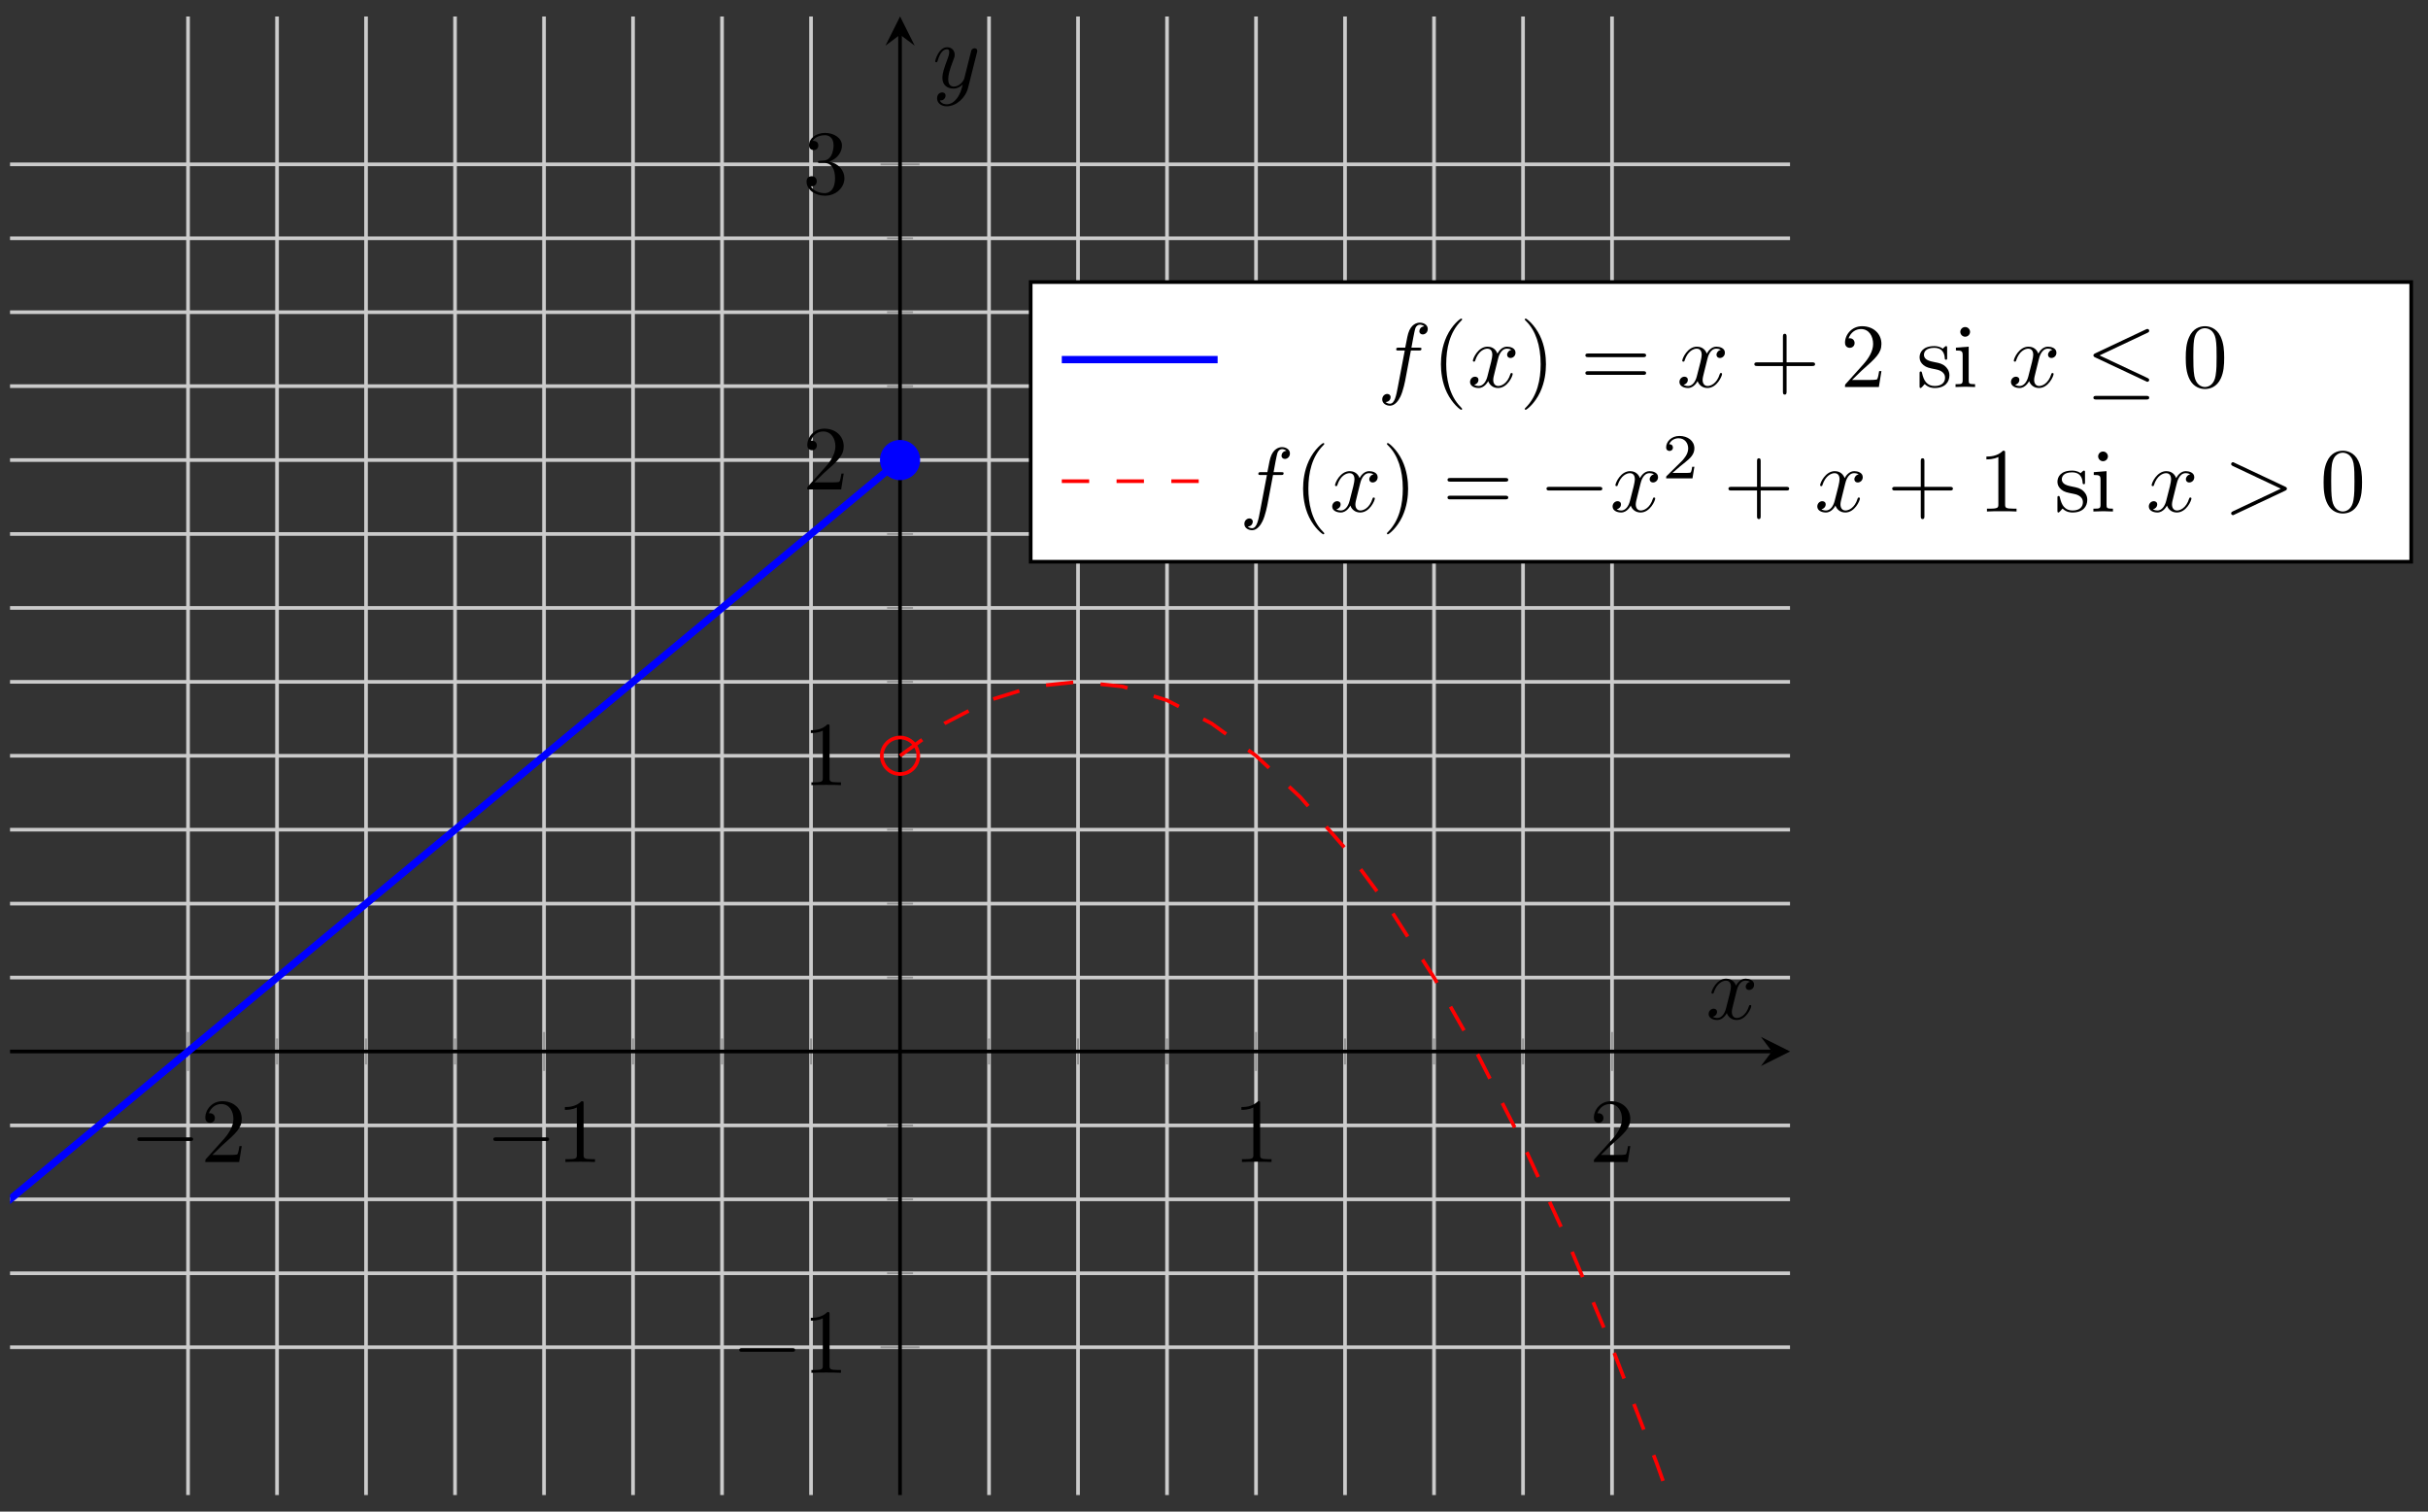 <svg xmlns="http://www.w3.org/2000/svg" xmlns:xlink="http://www.w3.org/1999/xlink" xmlns:inkscape="http://www.inkscape.org/namespaces/inkscape" version="1.1" width="265" height="165" viewBox="0 0 265 165">
<rect x="0" y="0" width="265" height="165" fill="#333333" stroke="none"/>
<defs>
<path id="font_1_1" d="M.659 .23C.676 .23 .694 .23 .694 .25 .694 .27 .676 .27 .659 .27H.118C.101 .27 .083 .27 .083 .25 .083 .23 .101 .23 .118 .23H.659Z"/>
<path id="font_2_6" d="M.127 .077 .233 .18C.389 .318 .449 .372 .449 .472 .449 .586 .359 .666 .237 .666 .124 .666 .05 .574 .05 .485 .05 .429 .1 .429 .103 .429 .12 .429 .155 .441 .155 .482 .155 .508 .137 .534 .102 .534 .094 .534 .092 .534 .089 .533 .112 .598 .166 .635 .224 .635 .315 .635 .358 .554 .358 .472 .358 .392 .308 .313 .253 .251L.061 .037C.05 .026 .05 .024 .05 0H.421L.449 .174H.424C.419 .144 .412 .1 .402 .085 .395 .077 .329 .077 .307 .077H.127Z"/>
<path id="font_2_5" d="M.294 .64C.294 .664 .294 .666 .271 .666 .209 .602 .121 .602 .089 .602V.571C.109 .571 .168 .571 .22 .597V.079C.22 .043 .217 .031 .127 .031H.095V0C.13 .003 .217 .003 .257 .003 .297 .003 .384 .003 .419 0V.031H.387C.297 .031 .294 .042 .294 .079V.64Z"/>
<path id="font_2_7" d="M.29 .352C.372 .379 .43 .449 .43 .528 .43 .61 .342 .666 .246 .666 .145 .666 .069 .606 .069 .53 .069 .497 .091 .478 .12 .478 .151 .478 .171 .5 .171 .529 .171 .579 .124 .579 .109 .579 .14 .628 .206 .641 .242 .641 .283 .641 .338 .619 .338 .529 .338 .517 .336 .459 .31 .415 .28 .367 .246 .364 .221 .363 .213 .362 .189 .36 .182 .36 .174 .359 .167 .358 .167 .348 .167 .337 .174 .337 .191 .337H.235C.317 .337 .354 .269 .354 .17 .354 .034 .285 .006 .241 .006 .198 .006 .123 .022 .088 .081 .123 .076 .154 .098 .154 .136 .154 .172 .127 .192 .098 .192 .074 .192 .042 .178 .042 .134 .042 .043 .135-.022 .244-.022 .366-.022 .457 .068 .457 .17 .457 .253 .394 .331 .29 .352Z"/>
<clipPath id="clip_3">
<path transform="matrix(1,0,0,-1,-18.332,276.166)" d="M19.427 112.974H213.701V274.366H19.427Z"/>
</clipPath>
<path id="font_4_3" d="M.334 .302C.34 .328 .363 .42 .433 .42 .438 .42 .462 .42 .483 .407 .455 .402 .435 .377 .435 .353 .435 .337 .446 .318 .473 .318 .495 .318 .527 .336 .527 .376 .527 .428 .468 .442 .434 .442 .376 .442 .341 .389 .329 .366 .304 .432 .25 .442 .221 .442 .117 .442 .06 .313 .06 .288 .06 .278 .07 .278 .072 .278 .08 .278 .083 .28 .085 .289 .119 .395 .185 .42 .219 .42 .238 .42 .273 .411 .273 .353 .273 .322 .256 .255 .219 .115 .203 .053 .168 .011 .124 .011 .118 .011 .095 .011 .074 .024 .099 .029 .121 .05 .121 .078 .121 .105 .099 .113 .084 .113 .054 .113 .029 .087 .029 .055 .029 .009 .079-.011 .123-.011 .189-.011 .225 .059 .228 .065 .24 .028 .276-.011 .336-.011 .439-.011 .496 .118 .496 .143 .496 .153 .487 .153 .484 .153 .475 .153 .473 .149 .471 .142 .438 .035 .37 .011 .338 .011 .299 .011 .283 .043 .283 .077 .283 .099 .289 .121 .3 .165L.334 .302Z"/>
<path id="font_4_4" d="M.486 .381C.49 .395 .49 .397 .49 .404 .49 .422 .476 .431 .461 .431 .451 .431 .435 .425 .426 .41 .424 .405 .416 .374 .412 .356 .405 .33 .398 .303 .392 .276L.347 .096C.343 .081 .3 .011 .234 .011 .183 .011 .172 .055 .172 .092 .172 .138 .189 .2 .223 .288 .239 .329 .243 .34 .243 .36 .243 .405 .211 .442 .161 .442 .066 .442 .029 .297 .029 .288 .029 .278 .039 .278 .041 .278 .051 .278 .052 .28 .057 .296 .084 .39 .124 .42 .158 .42 .166 .42 .183 .42 .183 .388 .183 .363 .173 .337 .166 .318 .126 .212 .108 .155 .108 .108 .108 .019 .171-.011 .23-.011 .269-.011 .303 .006 .331 .034 .318-.018 .306-.067 .266-.12 .24-.154 .202-.183 .156-.183 .142-.183 .097-.18 .08-.141 .096-.141 .109-.141 .123-.129 .133-.12 .143-.107 .143-.088 .143-.057 .116-.053 .106-.053 .083-.053 .05-.069 .05-.118 .05-.168 .094-.205 .156-.205 .259-.205 .362-.114 .39-.001L.486 .381Z"/>
<path id="font_4_2" d="M.367 .4H.453C.473 .4 .483 .4 .483 .42 .483 .431 .473 .431 .456 .431H.373L.394 .545C.398 .566 .412 .637 .418 .649 .427 .668 .444 .683 .465 .683 .469 .683 .495 .683 .514 .665 .47 .661 .46 .626 .46 .611 .46 .588 .478 .576 .497 .576 .523 .576 .552 .598 .552 .636 .552 .682 .506 .705 .465 .705 .431 .705 .368 .687 .338 .588 .332 .567 .329 .557 .305 .431H.236C.217 .431 .206 .431 .206 .412 .206 .4 .215 .4 .234 .4H.3L.225 .005C.207-.092 .19-.183 .138-.183 .134-.183 .109-.183 .09-.165 .136-.162 .145-.126 .145-.111 .145-.088 .127-.076 .108-.076 .082-.076 .053-.098 .053-.136 .053-.181 .097-.205 .138-.205 .193-.205 .233-.146 .251-.108 .283-.045 .306 .076 .307 .083L.367 .4Z"/>
<path id="font_2_1" d="M.331-.24C.331-.237 .331-.235 .314-.218 .189-.092 .157 .097 .157 .25 .157 .424 .195 .598 .318 .723 .331 .735 .331 .737 .331 .74 .331 .747 .327 .75 .321 .75 .311 .75 .221 .682 .162 .555 .111 .445 .099 .334 .099 .25 .099 .172 .11 .051 .165-.062 .225-.185 .311-.25 .321-.25 .327-.25 .331-.247 .331-.24Z"/>
<path id="font_2_2" d="M.289 .25C.289 .328 .278 .449 .223 .562 .163 .685 .077 .75 .067 .75 .061 .75 .057 .746 .057 .74 .057 .737 .057 .735 .076 .717 .174 .618 .231 .459 .231 .25 .231 .079 .194-.097 .07-.223 .057-.235 .057-.237 .057-.24 .057-.246 .061-.25 .067-.25 .077-.25 .167-.182 .226-.055 .277 .055 .289 .166 .289 .25Z"/>
<path id="font_2_8" d="M.687 .327C.702 .327 .721 .327 .721 .347 .721 .367 .702 .367 .688 .367H.089C.075 .367 .056 .367 .056 .347 .056 .327 .075 .327 .09 .327H.687M.688 .133C.702 .133 .721 .133 .721 .153 .721 .173 .702 .173 .687 .173H.09C.075 .173 .056 .173 .056 .153 .056 .133 .075 .133 .089 .133H.688Z"/>
<path id="font_2_3" d="M.409 .23H.688C.702 .23 .721 .23 .721 .25 .721 .27 .702 .27 .688 .27H.409V.55C.409 .564 .409 .583 .389 .583 .369 .583 .369 .564 .369 .55V.27H.089C.075 .27 .056 .27 .056 .25 .056 .23 .075 .23 .089 .23H.369V-.05C.369-.064 .369-.083 .389-.083 .409-.083 .409-.064 .409-.05V.23Z"/>
<path id="font_5_98" d="M.36 .128C.36 .181 .33 .211 .318 .223 .285 .255 .246 .263 .204 .271 .148 .282 .081 .295 .081 .353 .081 .388 .107 .429 .193 .429 .303 .429 .308 .339 .31 .308 .311 .299 .322 .299 .322 .299 .335 .299 .335 .304 .335 .323V.424C.335 .441 .335 .448 .324 .448 .319 .448 .317 .448 .304 .436 .301 .432 .291 .423 .287 .42 .249 .448 .208 .448 .193 .448 .071 .448 .033 .381 .033 .325 .033 .29 .049 .262 .076 .24 .108 .214 .136 .208 .208 .194 .23 .19 .312 .174 .312 .102 .312 .051 .277 .011 .199 .011 .115 .011 .079 .068 .06 .153 .057 .166 .056 .17 .046 .17 .033 .17 .033 .163 .033 .145V.013C.033-.004 .033-.011 .044-.011 .049-.011 .05-.01 .069 .009 .071 .011 .071 .013 .089 .032 .133-.01 .178-.011 .199-.011 .314-.011 .36 .056 .36 .128V.128Z"/>
<path id="font_5_66" d="M.247 0V.031C.181 .031 .177 .036 .177 .075V.442L.037 .431V.4C.102 .4 .111 .394 .111 .345V.076C.111 .031 .1 .031 .033 .031V0L.143 .003C.178 .003 .213 .001 .247 0M.192 .604C.192 .631 .169 .657 .139 .657 .105 .657 .085 .629 .085 .604 .085 .577 .108 .551 .138 .551 .172 .551 .192 .579 .192 .604Z"/>
<path id="font_1_2" d="M.675 .594C.686 .599 .694 .604 .694 .616 .694 .627 .686 .636 .674 .636 .669 .636 .66 .632 .656 .63L.103 .369C.086 .361 .083 .354 .083 .346 .083 .337 .089 .33 .103 .324L.656 .064C.669 .057 .671 .057 .674 .057 .685 .057 .694 .066 .694 .077 .694 .086 .69 .092 .673 .1L.15 .346 .675 .594M.659-.137C.676-.137 .694-.137 .694-.117 .694-.097 .673-.097 .658-.097H.119C.104-.097 .083-.097 .083-.117 .083-.137 .101-.137 .118-.137H.659Z"/>
<path id="font_2_4" d="M.46 .32C.46 .4 .455 .48 .42 .554 .374 .65 .292 .666 .25 .666 .19 .666 .117 .64 .076 .547 .044 .478 .039 .4 .039 .32 .039 .245 .043 .155 .084 .079 .127-.002 .2-.022 .249-.022 .303-.022 .379-.001 .423 .094 .455 .163 .46 .241 .46 .32M.249-0C.21-0 .151 .025 .133 .121 .122 .181 .122 .273 .122 .332 .122 .396 .122 .462 .13 .516 .149 .635 .224 .644 .249 .644 .282 .644 .348 .626 .367 .527 .377 .471 .377 .395 .377 .332 .377 .257 .377 .189 .366 .125 .351 .03 .294-0 .249-0Z"/>
<path id="font_6_1" d="M.505 .182H.471C.468 .16 .458 .101 .445 .091 .437 .085 .36 .085 .346 .085H.162C.267 .178 .302 .206 .362 .253 .436 .312 .505 .374 .505 .469 .505 .59 .399 .664 .271 .664 .147 .664 .063 .577 .063 .485 .063 .434 .106 .429 .116 .429 .14 .429 .169 .446 .169 .482 .169 .5 .162 .535 .11 .535 .141 .606 .209 .628 .256 .628 .356 .628 .408 .55 .408 .469 .408 .382 .346 .313 .314 .277L.073 .039C.063 .03 .063 .028 .063 0H.475L.505 .182Z"/>
<path id="font_4_1" d="M.675 .228C.686 .233 .694 .238 .694 .25 .694 .262 .686 .267 .675 .272L.121 .533C.108 .54 .106 .54 .103 .54 .092 .54 .083 .531 .083 .52 .083 .511 .088 .505 .102 .498L.627 .25 .102 .002C.088-.005 .083-.011 .083-.02 .083-.031 .092-.04 .103-.04 .106-.04 .108-.04 .121-.033L.675 .228Z"/>
</defs>
<path transform="matrix(1,0,0,-1,-18.332,276.166)" stroke-width=".399" stroke-linecap="butt" stroke-miterlimit="10" stroke-linejoin="miter" fill="none" stroke="#cbcbcb" d="M48.568 112.974V274.366M58.282 112.974V274.366M67.996 112.974V274.366M87.423 112.974V274.366M97.137 112.974V274.366M106.851 112.974V274.366M126.278 112.974V274.366M135.992 112.974V274.366M145.705 112.974V274.366M165.133 112.974V274.366M174.846 112.974V274.366M184.56 112.974V274.366"/>
<path transform="matrix(1,0,0,-1,-18.332,276.166)" stroke-width=".399" stroke-linecap="butt" stroke-miterlimit="10" stroke-linejoin="miter" fill="none" stroke="#cbcbcb" d="M38.855 112.974V274.366M77.709 112.974V274.366M155.419 112.974V274.366M194.274 112.974V274.366"/>
<path transform="matrix(1,0,0,-1,-18.332,276.166)" stroke-width=".399" stroke-linecap="butt" stroke-miterlimit="10" stroke-linejoin="miter" fill="none" stroke="#cbcbcb" d="M19.427 137.183H213.701M19.427 145.253H213.701M19.427 153.322H213.701M19.427 169.461H213.701M19.427 177.531H213.701M19.427 185.601H213.701M19.427 201.74H213.701M19.427 209.809H213.701M19.427 217.879H213.701M19.427 234.018H213.701M19.427 242.088H213.701M19.427 250.157H213.701"/>
<path transform="matrix(1,0,0,-1,-18.332,276.166)" stroke-width=".399" stroke-linecap="butt" stroke-miterlimit="10" stroke-linejoin="miter" fill="none" stroke="#cbcbcb" d="M19.427 129.113H213.701M19.427 193.67H213.701M19.427 225.949H213.701M19.427 258.227H213.701"/>
<path transform="matrix(1,0,0,-1,-18.332,276.166)" stroke-width=".199" stroke-linecap="butt" stroke-miterlimit="10" stroke-linejoin="miter" fill="none" stroke="#929292" d="M48.568 159.974V162.809M58.282 159.974V162.809M67.996 159.974V162.809M87.423 159.974V162.809M97.137 159.974V162.809M106.851 159.974V162.809M126.278 159.974V162.809M135.992 159.974V162.809M145.705 159.974V162.809M165.133 159.974V162.809M174.846 159.974V162.809M184.56 159.974V162.809"/>
<path transform="matrix(1,0,0,-1,-18.332,276.166)" stroke-width=".199" stroke-linecap="butt" stroke-miterlimit="10" stroke-linejoin="miter" fill="none" stroke="#929292" d="M38.855 159.266V163.518M77.709 159.266V163.518M155.419 159.266V163.518M194.274 159.266V163.518"/>
<path transform="matrix(1,0,0,-1,-18.332,276.166)" stroke-width=".199" stroke-linecap="butt" stroke-miterlimit="10" stroke-linejoin="miter" fill="none" stroke="#929292" d="M115.147 137.183H117.982M115.147 145.253H117.982M115.147 153.322H117.982M115.147 169.461H117.982M115.147 177.531H117.982M115.147 185.601H117.982M115.147 201.74H117.982M115.147 209.809H117.982M115.147 217.879H117.982M115.147 234.018H117.982M115.147 242.088H117.982M115.147 250.157H117.982"/>
<path transform="matrix(1,0,0,-1,-18.332,276.166)" stroke-width=".199" stroke-linecap="butt" stroke-miterlimit="10" stroke-linejoin="miter" fill="none" stroke="#929292" d="M114.438 129.113H118.69M114.438 193.67H118.69M114.438 225.949H118.69M114.438 258.227H118.69"/>
<path transform="matrix(1,0,0,-1,-18.332,276.166)" stroke-width=".399" stroke-linecap="butt" stroke-miterlimit="10" stroke-linejoin="miter" fill="none" stroke="#000000" d="M19.427 161.392H211.709"/>
<path transform="matrix(1,0,0,-1,193.389,114.771)" d="M1.993 0-1.196 1.594 0 0-1.196-1.594"/>
<path transform="matrix(1,0,0,-1,-18.332,276.166)" stroke-width=".399" stroke-linecap="butt" stroke-miterlimit="10" stroke-linejoin="miter" fill="none" stroke="#000000" d="M116.564 112.974V272.374"/>
<path transform="matrix(0,-1,-1,-0,98.239,3.787)" d="M1.993 0-1.196 1.594 0 0-1.196-1.594"/>
<use data-text="&#x2212;" xlink:href="#font_1_1" transform="matrix(9.963,0,0,-9.963,14.16,126.837)"/>
<use data-text="2" xlink:href="#font_2_6" transform="matrix(9.963,0,0,-9.963,21.909,126.837)"/>
<use data-text="&#x2212;" xlink:href="#font_1_1" transform="matrix(9.963,0,0,-9.963,53.016,126.837)"/>
<use data-text="1" xlink:href="#font_2_5" transform="matrix(9.963,0,0,-9.963,60.766,126.837)"/>
<use data-text="1" xlink:href="#font_2_5" transform="matrix(9.963,0,0,-9.963,134.605,126.837)"/>
<use data-text="2" xlink:href="#font_2_6" transform="matrix(9.963,0,0,-9.963,173.462,126.837)"/>
<use data-text="&#x2212;" xlink:href="#font_1_1" transform="matrix(9.963,0,0,-9.963,79.862,149.846)"/>
<use data-text="1" xlink:href="#font_2_5" transform="matrix(9.963,0,0,-9.963,87.611,149.846)"/>
<use data-text="1" xlink:href="#font_2_5" transform="matrix(9.963,0,0,-9.963,87.611,85.702)"/>
<use data-text="2" xlink:href="#font_2_6" transform="matrix(9.963,0,0,-9.963,87.611,53.424)"/>
<use data-text="3" xlink:href="#font_2_7" transform="matrix(9.963,0,0,-9.963,87.611,21.144)"/>
<g clip-path="url(#clip_3)">
<path transform="matrix(1,0,0,-1,-18.332,276.166)" stroke-width=".797" stroke-linecap="butt" stroke-miterlimit="10" stroke-linejoin="miter" fill="none" stroke="#0000ff" d="M0 129.113 4.857 133.148 9.714 137.183 14.571 141.218 19.427 145.253 24.284 149.287 29.141 153.322 33.998 157.357 38.855 161.392 43.712 165.427 48.568 169.461 53.425 173.496 58.282 177.531 63.139 181.566 67.996 185.601 72.853 189.635 77.709 193.67 82.566 197.705 87.423 201.74 92.28 205.775 97.137 209.809 101.994 213.844 106.851 217.879 111.707 221.914 116.564 225.949"/>
<path transform="matrix(1,0,0,-1,-18.332,276.166)" stroke-width=".399" stroke-linecap="butt" stroke-dasharray="2.989,2.989" stroke-miterlimit="10" stroke-linejoin="miter" fill="none" stroke="#ff0000" d="M116.564 193.67 121.421 197.201 126.278 199.722 131.135 201.235 135.992 201.74 140.848 201.235 145.705 199.722 150.562 197.201 155.419 193.67 160.276 189.131 165.133 183.583 169.989 177.027 174.846 169.461 179.703 160.887 184.56 151.305 189.417 140.713 194.274 129.113 199.131 116.505 203.987 102.887 208.844 88.261 213.701 72.626 218.558 55.983 223.415 38.331 228.272 19.67 233.128 0"/>
</g>
<path transform="matrix(1,0,0,-1,-18.332,276.166)" d="M118.557 225.949C118.557 227.049 117.665 227.941 116.564 227.941 115.464 227.941 114.572 227.049 114.572 225.949 114.572 224.848 115.464 223.956 116.564 223.956 117.665 223.956 118.557 224.848 118.557 225.949ZM116.564 225.949" fill="#0000ff"/>
<path transform="matrix(1,0,0,-1,-18.332,276.166)" stroke-width=".399" stroke-linecap="butt" stroke-miterlimit="10" stroke-linejoin="miter" fill="none" stroke="#0000ff" d="M118.557 225.949C118.557 227.049 117.665 227.941 116.564 227.941 115.464 227.941 114.572 227.049 114.572 225.949 114.572 224.848 115.464 223.956 116.564 223.956 117.665 223.956 118.557 224.848 118.557 225.949ZM116.564 225.949"/>
<path transform="matrix(1,0,0,-1,-18.332,276.166)" stroke-width=".399" stroke-linecap="butt" stroke-miterlimit="10" stroke-linejoin="miter" fill="none" stroke="#0000ff" d=""/>
<path transform="matrix(1,0,0,-1,-18.332,276.166)" stroke-width=".399" stroke-linecap="butt" stroke-miterlimit="10" stroke-linejoin="miter" fill="none" stroke="#ff0000" d="M118.557 193.67C118.557 194.771 117.665 195.663 116.564 195.663 115.464 195.663 114.572 194.771 114.572 193.67 114.572 192.57 115.464 191.678 116.564 191.678 117.665 191.678 118.557 192.57 118.557 193.67ZM116.564 193.67"/>
<path transform="matrix(1,0,0,-1,-18.332,276.166)" stroke-width=".399" stroke-linecap="butt" stroke-miterlimit="10" stroke-linejoin="miter" fill="none" stroke="#ff0000" d=""/>
<use data-text="x" xlink:href="#font_4_3" transform="matrix(9.963,0,0,-9.963,186.198,111.228)"/>
<use data-text="y" xlink:href="#font_4_4" transform="matrix(9.963,0,0,-9.963,101.778,9.561)"/>
<path transform="matrix(1,0,0,-1,-18.332,276.166)" d="M130.824 214.851H281.499V245.377H130.824Z" fill="#ffffff"/>
<path transform="matrix(1,0,0,-1,-18.332,276.166)" stroke-width=".399" stroke-linecap="butt" stroke-miterlimit="10" stroke-linejoin="miter" fill="none" stroke="#000000" d="M130.824 214.851H281.499V245.377H130.824Z"/>
<path transform="matrix(1,0,0,-1,115.888,39.253)" stroke-width=".797" stroke-linecap="butt" stroke-miterlimit="10" stroke-linejoin="miter" fill="none" stroke="#0000ff" d="M0 0H8.504 17.008"/>
<use data-text="f" xlink:href="#font_4_2" transform="matrix(9.963,0,0,-9.963,150.332,42.243)"/>
<use data-text="(" xlink:href="#font_2_1" transform="matrix(9.963,0,0,-9.963,156.282,42.243)"/>
<use data-text="x" xlink:href="#font_4_3" transform="matrix(9.963,0,0,-9.963,160.157,42.243)"/>
<use data-text=")" xlink:href="#font_2_2" transform="matrix(9.963,0,0,-9.963,165.851,42.243)"/>
<use data-text="=" xlink:href="#font_2_8" transform="matrix(9.963,0,0,-9.963,172.476,42.243)"/>
<use data-text="x" xlink:href="#font_4_3" transform="matrix(9.963,0,0,-9.963,183.01,42.243)"/>
<use data-text="+" xlink:href="#font_2_3" transform="matrix(9.963,0,0,-9.963,190.918,42.243)"/>
<use data-text="2" xlink:href="#font_2_6" transform="matrix(9.963,0,0,-9.963,200.872,42.243)"/>
<use data-text="s" xlink:href="#font_5_98" transform="matrix(9.963,0,0,-9.963,209.18,42.243)"/>
<use data-text="i" xlink:href="#font_5_66" transform="matrix(9.963,0,0,-9.963,213.106,42.243)"/>
<use data-text="x" xlink:href="#font_4_3" transform="matrix(9.963,0,0,-9.963,219.194,42.243)"/>
<use data-text="&#x2264;" xlink:href="#font_1_2" transform="matrix(9.963,0,0,-9.963,227.656,42.243)"/>
<use data-text="0" xlink:href="#font_2_4" transform="matrix(9.963,0,0,-9.963,238.172,42.243)"/>
<path transform="matrix(1,0,0,-1,115.888,52.524)" stroke-width=".399" stroke-linecap="butt" stroke-dasharray="2.989,2.989" stroke-miterlimit="10" stroke-linejoin="miter" fill="none" stroke="#ff0000" d="M0 0H8.504 17.008"/>
<use data-text="f" xlink:href="#font_4_2" transform="matrix(9.963,0,0,-9.963,135.287,55.832)"/>
<use data-text="(" xlink:href="#font_2_1" transform="matrix(9.963,0,0,-9.963,141.237,55.832)"/>
<use data-text="x" xlink:href="#font_4_3" transform="matrix(9.963,0,0,-9.963,145.112,55.832)"/>
<use data-text=")" xlink:href="#font_2_2" transform="matrix(9.963,0,0,-9.963,150.806,55.832)"/>
<use data-text="=" xlink:href="#font_2_8" transform="matrix(9.963,0,0,-9.963,157.431,55.832)"/>
<use data-text="&#x2212;" xlink:href="#font_1_1" transform="matrix(9.963,0,0,-9.963,167.965,55.832)"/>
<use data-text="x" xlink:href="#font_4_3" transform="matrix(9.963,0,0,-9.963,175.714,55.832)"/>
<use data-text="2" xlink:href="#font_6_1" transform="matrix(6.974,0,0,-6.974,181.409,52.217)"/>
<use data-text="+" xlink:href="#font_2_3" transform="matrix(9.963,0,0,-9.963,188.092,55.832)"/>
<use data-text="x" xlink:href="#font_4_3" transform="matrix(9.963,0,0,-9.963,198.056,55.832)"/>
<use data-text="+" xlink:href="#font_2_3" transform="matrix(9.963,0,0,-9.963,205.963,55.832)"/>
<use data-text="1" xlink:href="#font_2_5" transform="matrix(9.963,0,0,-9.963,215.916,55.832)"/>
<use data-text="s" xlink:href="#font_5_98" transform="matrix(9.963,0,0,-9.963,224.226,55.832)"/>
<use data-text="i" xlink:href="#font_5_66" transform="matrix(9.963,0,0,-9.963,228.152,55.832)"/>
<use data-text="x" xlink:href="#font_4_3" transform="matrix(9.963,0,0,-9.963,234.239,55.832)"/>
<use data-text="&#x003e;" xlink:href="#font_4_1" transform="matrix(9.963,0,0,-9.963,242.688,55.832)"/>
<use data-text="0" xlink:href="#font_2_4" transform="matrix(9.963,0,0,-9.963,253.218,55.832)"/>
</svg>
